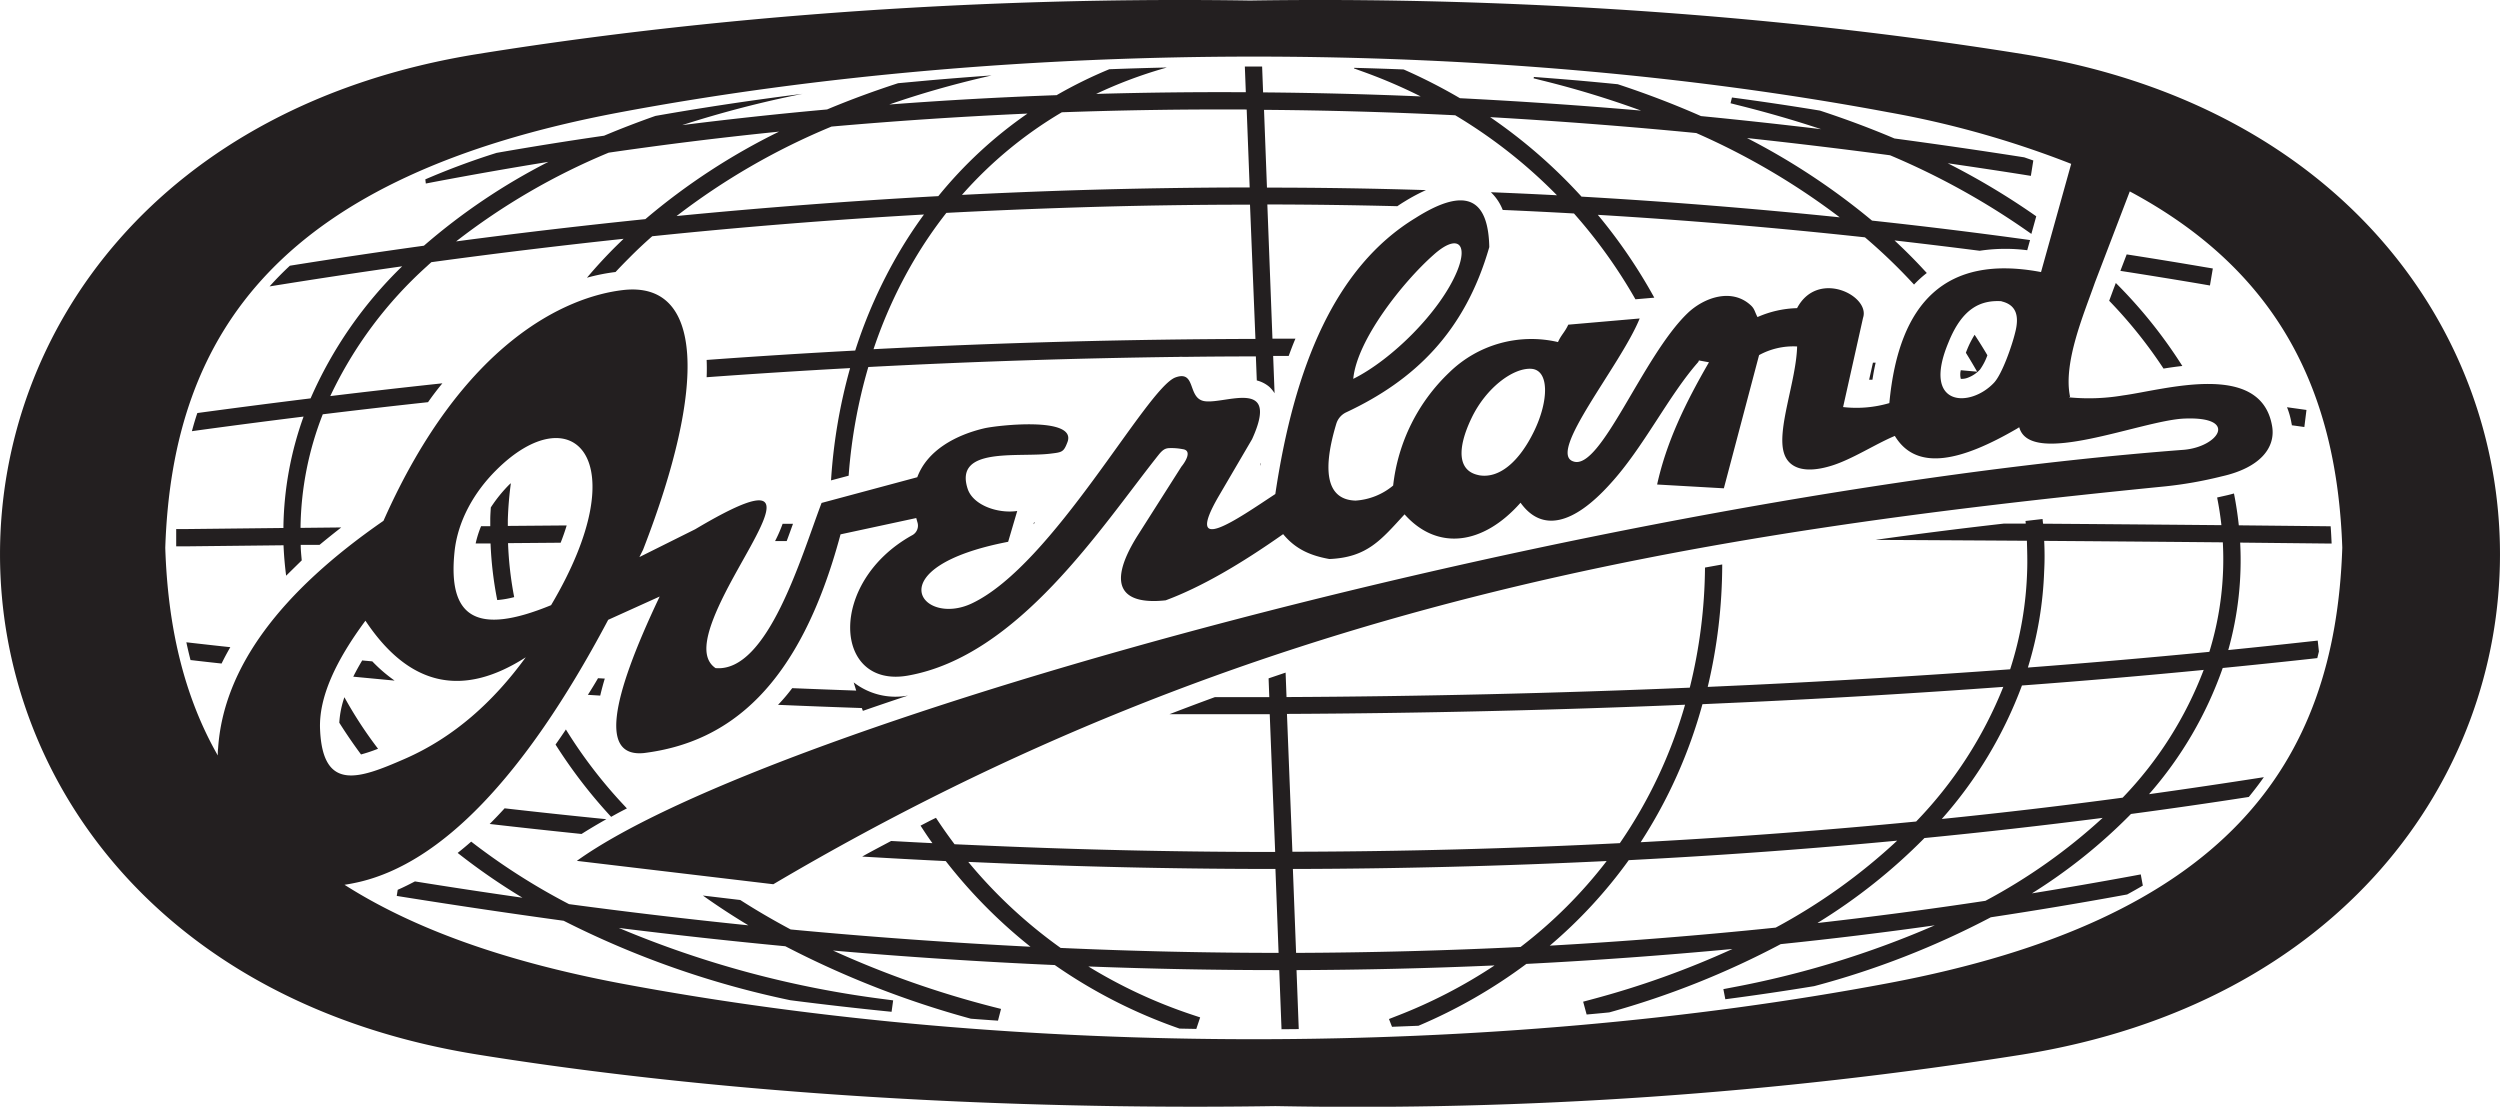 <svg xmlns="http://www.w3.org/2000/svg" viewBox="0 0 460 203.64"><defs><style>.cls-1{fill:#231f20;fill-rule:evenodd;}</style></defs><g id="Layer_2" data-name="Layer 2"><g id="Layer_1-2" data-name="Layer 1"><path class="cls-1" d="M234.68,203.52c-33.71.54-90.82-.48-146.8-9.48-117.17-18.83-117.17-165.27,0-184.1C143.86.94,196.29-.44,230,.1c33.71-.54,86.14.84,142.12,9.84,117.17,18.83,117.17,165.27,0,184.1A781.51,781.51,0,0,1,234.68,203.52ZM70.56,95.83c14.69-33.11,33.78-41.23,44-42.45,14.87-1.78,15.56,17.42,3.77,47.76l-.68,1.36,10.27-5.12c21.63-12.86,11.34.22,5.52,11.7-3.69,7.28-4.67,11.88-1.78,13.85,9.59.86,15.74-20.44,19.51-30.39l17.61-4.73c1.85-5,7.17-7.79,12.32-9,2.35-.55,17.13-2.23,15.31,2.55-.71,1.87-1,1.85-3.19,2.12-6,.71-17.67-1.3-15.18,6.43.95,3,5.48,4.64,9.13,4.11l-1.67,5.67c-24.36,4.7-15.94,15.71-6.69,11.34,15-7.07,32.16-39.68,37.49-41.59,3.84-1.37,2.14,3.85,5.31,4.37,3.79.62,14-4.47,8.77,7L224.2,91.37c-6.46,11.17,3.4,4.18,10.46-.47,3.49-23.46,11-41.8,25.81-50.8,9.76-6.18,13.38-3,13.56,5.36-4.5,15.69-13.84,24.55-26.31,30.4A3.42,3.42,0,0,0,245.87,78c-2.41,8-2.14,13.95,3.56,14.11a12,12,0,0,0,6.91-2.77,33.9,33.9,0,0,1,10.33-20.81,21.61,21.61,0,0,1,20-5.59c.6-1.34,1.29-1.86,1.89-3.2l13.14-1.14c-3.53,8.7-17.21,24.87-12.15,26.32,5,1.63,12.67-19.28,20.93-27.26,3.05-2.94,8.19-4.73,11.69-1.46.69.64.71,1.21,1.21,2.14a19.17,19.17,0,0,1,7.28-1.64c3.79-7.19,13.52-2.29,12.14,1.78l-3.67,16.42a21.51,21.51,0,0,0,8.51-.73C349.39,55.4,358.2,46.91,375.23,50l.32.06,5.55-19.91a177.29,177.29,0,0,0-33.73-9.51C274.46,7,186.89,7,114,20.68,52,32.36,31.72,60.74,30.41,100.82c.46,14.29,3.34,27.09,9.66,38.18,0-.43,0-.87.06-1.31C41.13,122.82,51.65,108.91,70.56,95.83ZM391.88,35.22,385.46,52c-2,5.73-5.88,14.72-4.57,21l-.19.11a37.71,37.71,0,0,0,9.93-.35c7.53-1,25.44-6.53,27.45,5.72.63,3.87-2.17,7.59-9.32,9.18a74.36,74.36,0,0,1-10.35,1.83C312.24,98.06,230,110.9,142.29,162.7l-36.15-4.3c35.8-25.74,189.09-67.55,295.73-75.64,6.37-.57,10.15-6.18,0-5.74-7.86.35-28.32,9.06-30.33,1.59l-.45.28c-10.08,5.86-18.39,8-22.44,1.32-3.52,1.46-7.81,4.28-11.59,5.46-5.25,1.64-8,.3-8.8-2.28-1.39-4.32,2.25-13.31,2.41-19.64a13.09,13.09,0,0,0-7,1.59l-6.48,24.51-12.28-.7c1.71-7.77,5.14-14.89,9.54-22.49l-1.85-.34-.11.28C307,72.81,302.43,82.31,296.31,89c-6.74,7.5-12.59,9-16.53,3.5-6.91,7.82-15.32,8.89-21.34,2.14-4.26,4.61-6.82,7.93-13.83,8.22-3.35-.6-6.18-1.74-8.51-4.58-7.78,5.48-15.07,9.75-21.62,12.18-7.24.79-11.4-1.92-5.21-11.84l8.11-12.76c.69-.83,2.09-3,.2-3.22a10.83,10.83,0,0,0-2.58-.18c-.6.07-1.05.26-1.85,1.27-10.6,13.35-25.8,37-46.1,40.58-13.75,2.42-14.82-17.15.76-25.81a2,2,0,0,0,1-2.39c-.08-.27-.15-.53-.22-.79l-13.93,3c-7.53,28.11-20.53,38.28-36.17,40.24-7.93.8-6.34-9.37,2.89-28.8l-9.48,4.29-.08.16c-15.64,29.46-30.88,44.44-45.43,48-1,.24-2,.44-3,.59,12.44,7.93,29,14,50.62,18.11,72.91,13.74,160.48,13.74,233.39,0,62-11.67,82.26-40.06,83.58-80.14C430,72.55,419.67,50.09,391.88,35.22ZM101.4,111.35c-13.8,5.68-19,2.22-17.77-9.79.58-5.72,3.61-11,7.62-15C105.22,72.55,117.48,84.23,101.4,111.35Zm-34.16,2.86c8.26,12.41,18.19,14,29.5,6.73-5.89,8.09-13.13,14.71-22.33,18.72-8.16,3.55-15.06,6.22-15.52-5.51C58.65,128.24,61.83,121.52,67.24,114.21ZM249,69.71c7.08-3.52,16-12.34,19.09-19.77,2.16-5.22,0-6.95-4.37-3C258.2,51.83,249.67,62.51,249,69.71Zm23,17.71c3.84.78,7.58-2.51,10.29-8.12s2.79-11.23-.54-11.44-8.32,3.48-11,9.09S268.21,86.64,272.05,87.42Zm96.27-32c-3.78-.22-7.19,1.22-9.75,7.58-5,11.92,4,12.1,8.38,7.42,1.52-1.63,3.32-6.88,3.87-9.15C371.64,58,370.9,56.09,368.32,55.46ZM235.8,189.38l-.42-10.88q-17.56,0-35.12-.67a92.23,92.23,0,0,0,19.06,8.87l1.51.5-.71,2.12-3.09-.06a94.14,94.14,0,0,1-22.95-11.69q-20.43-.9-40.81-2.67a177.61,177.61,0,0,0,29.38,10.35l1.54.39-.56,2.16c-1.68-.11-3.36-.23-5-.36a172.29,172.29,0,0,1-34.13-13.33q-15.34-1.46-30.64-3.37a185.86,185.86,0,0,0,48.9,13.12l1.58.21-.29,2.1q-9.33-.93-18.64-2.13a168.31,168.31,0,0,1-41.7-14.62q-14.59-2-29.14-4.32L73,164.85l.18-1.13c1.07-.46,2.13-1,3.17-1.54q9.89,1.59,19.78,3a116.86,116.86,0,0,1-11.92-8.24c.84-.67,1.67-1.36,2.49-2.08a118.75,118.75,0,0,0,18,11.5q16.45,2.21,33,3.9c-2.86-1.72-5.66-3.55-8.37-5.48l6.88.82c3,1.93,6.11,3.73,9.27,5.42q22,2.07,44.13,3.18a93.37,93.37,0,0,1-15.59-15.76q-7.69-.37-15.38-.83c1.77-1,3.55-1.92,5.33-2.87,2.53.14,5.07.28,7.6.4-.75-1-1.48-2.13-2.19-3.22.94-.48,1.89-1,2.84-1.44q1.63,2.49,3.42,4.86,4.89.22,9.79.42,24.59,1,49.2,1l-1-25.35q-9.22,0-18.44,0,4.15-1.6,8.36-3.14c3.32,0,6.64,0,10,0l-.13-3.45,3.13-1.06.17,4.5q37.11-.18,74.2-1.73a94.71,94.71,0,0,0,2.8-22.1l3.17-.57a97.74,97.74,0,0,1-2.67,22.53l7.45-.34q24.11-1.14,48.2-2.9A65,65,0,0,0,373,104.91c.06-1.81,0-3.61-.05-5.41q-14-.09-27.9-.16,11.82-1.66,23.68-3l4,0c0-.16,0-.32-.05-.48l3.15-.36.09.86q16.41.12,32.82.27c-.19-1.7-.45-3.4-.79-5.09l1.56-.35c.51-.11,1-.24,1.54-.39.39,1.95.68,3.91.89,5.86l16.36.17h.54c.08,1.06.13,2.12.18,3.18h-.76l-16.07-.17A61,61,0,0,1,410,119.61q7.46-.75,14.88-1.57l1.58-.17.22,2-.3,1.22-1.15.13q-8.12.89-16.25,1.69a70.53,70.53,0,0,1-13.56,23.22Q406,144.65,416.55,143c-.88,1.25-1.81,2.46-2.77,3.64q-10.83,1.68-21.68,3.13a98.91,98.91,0,0,1-18.23,14.61q9.25-1.5,18.48-3.2l1.55-.29.38,2.06c-.95.56-1.91,1.1-2.88,1.63q-12.52,2.3-25.09,4.2a155.4,155.4,0,0,1-32.5,12.67q-8.16,1.34-16.35,2.41L317.1,182l1.56-.3A173.72,173.72,0,0,0,356,170.26q-14.16,2-28.35,3.46a156.82,156.82,0,0,1-31.54,12.56q-2.08.21-4.17.39l-.64-2.36,1.53-.41a163.06,163.06,0,0,0,25.95-9.29q-18.93,1.78-37.93,2.75A95.35,95.35,0,0,1,261,188.74l-4.87.19-.56-1.43,1.48-.58A93.29,93.29,0,0,0,275,177.64q-18.21.8-36.44.86l.41,10.85ZM66.43,138.82q-2.1-2.83-4-5.84a17.36,17.36,0,0,1,.94-4.69,76,76,0,0,0,6.19,9.48A29.5,29.5,0,0,1,66.43,138.82ZM40.77,122.09q-2.81-.3-5.61-.63h-.1c-.28-1.08-.54-2.18-.77-3.28l1.22.14c2.29.26,4.58.52,6.87.76C41.81,120.06,41.27,121.07,40.77,122.09Zm11.88-16.16q-.36-2.76-.48-5.6l-18.17.2-1.58,0,0-2.36c0-.27,0-.54,0-.82H34l18.15-.2v-.27a62.42,62.42,0,0,1,3.71-20.23q-9.6,1.19-19.2,2.5l-1.35.19c.3-1.12.62-2.23,1-3.34Q46.7,74.59,57.15,73.3A76.6,76.6,0,0,1,74,49q-12.21,1.73-24.4,3.7,1.79-2,3.74-3.81Q65.66,46.92,78,45.21a113.87,113.87,0,0,1,22.91-15.43q-10.5,1.7-21,3.69l-1.56.3L78.26,33a135.32,135.32,0,0,1,13.11-4.87q9.88-1.73,19.78-3.16c3.11-1.31,6.27-2.52,9.45-3.64q13.47-2.37,27.05-4.06a200.21,200.21,0,0,0-22.13,5.75q13.32-1.68,26.66-2.88c4.29-1.8,8.66-3.4,13.07-4.83l5.87-.54q5.65-.49,11.33-.89l-1.48.35c-5.79,1.36-11.61,3-17.35,5q15.39-1.17,30.8-1.72a82.17,82.17,0,0,1,9.69-4.77q5.29-.2,10.6-.32l-.69.2a82.7,82.7,0,0,0-12.33,4.66q13.77-.39,27.54-.31l-.18-4.73h3.18l.18,4.76q14.49.12,29,.74a96.49,96.49,0,0,0-10.78-4.61l-1.49-.54,0-.11c3,.08,6.09.18,9.13.3a100.81,100.81,0,0,1,10.36,5.29q16.68.84,33.33,2.28a175.93,175.93,0,0,0-18.24-5.55l-1.54-.39.06-.25q4,.3,8,.64c2.48.22,4.95.45,7.43.7,5.17,1.7,10.3,3.65,15.31,5.86q11.05,1.08,22.11,2.41Q327.87,21.37,320,19.4L318.42,19l.26-1.06q8.11,1.08,16.19,2.41,7.19,2.36,13.71,5.13,12,1.61,23.88,3.47l1.67.58-.45,2.83-1.56-.25c-4.58-.72-9.15-1.41-13.74-2.07a132.65,132.65,0,0,1,16.29,9.76l-.9,3.24a136.26,136.26,0,0,0-26-14.47q-13.15-1.75-26.32-3.17a125.68,125.68,0,0,1,23,15.19q14.56,1.57,29.08,3.58l-.52,1.87a32,32,0,0,0-8.75.1q-7.83-1-15.67-1.9c1.82,1.69,3.58,3.44,5.27,5.27l.67.72a20.8,20.8,0,0,0-2.35,2.13c-.21-.24-.43-.46-.64-.69a102.71,102.71,0,0,0-8.39-8Q318.56,41,294,39.53a97.22,97.22,0,0,1,10.39,15.24l-3.47.3a93.89,93.89,0,0,0-11.31-15.79q-6.56-.37-13.11-.65a9,9,0,0,0-2.18-3.26q6.09.24,12.16.56a93,93,0,0,0-18.72-14.72q-17.58-.87-35.18-1l.54,14.31q14.64,0,29.26.46A33.26,33.26,0,0,0,258.57,37c-.5.3-1,.62-1.46.94q-12-.3-23.92-.32l.94,24.7h4.23c-.44,1-.85,2.11-1.24,3.17h-2.86l.26,6.86a5.72,5.72,0,0,0-1-1.2A5.78,5.78,0,0,0,231.25,70l-.17-4.42q-6.65,0-13.28.09a7.39,7.39,0,0,0-.94,0q-28.56.36-57.09,1.86a96.43,96.43,0,0,0-3.62,20l-3.24.86a99.54,99.54,0,0,1,3.51-20.66q-13.2.72-26.4,1.68.07-1.62,0-3.18,13.66-1,27.34-1.73a89.83,89.83,0,0,1,8.14-18.19q2.11-3.57,4.51-6.84-25,1.41-50,4c-1.46,1.28-2.87,2.6-4.25,4-.85.85-1.69,1.71-2.5,2.58A35.64,35.64,0,0,0,108,51.1q2.63-3.12,5.55-6l1.19-1.16q-17.72,1.89-35.37,4.3c-.27.25-.55.49-.81.74a75.43,75.43,0,0,0-17.79,23.9Q71.1,71.63,81.4,70.53,80,72.22,78.76,74q-9.7,1.05-19.37,2.23a58.88,58.88,0,0,0-4.09,20.7v.2l7.49-.08q-2,1.56-4,3.21l-3.46,0c0,1,.11,1.91.19,2.85C54.55,104.06,53.59,105,52.65,105.93ZM391.31,46.81q7.15,1.11,14.29,2.33l1.56.26-.53,3.13-1.56-.27q-7.45-1.26-14.92-2.42Zm-2,5.26a88,88,0,0,1,12.24,15.27c-1.16.13-2.31.29-3.46.48a85.34,85.34,0,0,0-10-12.48c.28-.74.53-1.43.76-2.06Zm31.51,22.86,2,.28,1.57.22L424,78.57l-1.57-.22-.74-.1c0-.11,0-.23-.05-.34A14,14,0,0,0,420.81,74.93ZM112,28.09A121.57,121.57,0,0,0,83.92,44.42q17.39-2.31,34.83-4.1a118.81,118.81,0,0,1,24.6-16.1Q127.66,25.81,112,28.09ZM153,23.29a125.41,125.41,0,0,0-28.51,16.46q24-2.34,48.16-3.66A79,79,0,0,1,189.06,20.9Q171,21.7,153,23.29Zm42.38-2.63A75.76,75.76,0,0,0,177,35.86q10.5-.53,21-.86,16-.49,31.94-.51l-.55-14.34Q212.34,20.06,195.33,20.66Zm78.8.89A95.94,95.94,0,0,1,291,36.18q23.79,1.37,47.51,3.81a130,130,0,0,0-26.4-15.51Q293.16,22.64,274.13,21.55ZM235.26,175.33l-.58-15.44q-24.75,0-49.46-1l-7.06-.3a89.57,89.57,0,0,0,17,15.83Q215.19,175.32,235.26,175.33Zm-3.41-89.59v-.37l.12-.21Zm-41.6,10.4h.19l-.29.33ZM231,62.36,230,37.66q-16,0-32,.51-11.94.38-23.87,1a79.42,79.42,0,0,0-5.93,8.68,86,86,0,0,0-7.47,16.4Q195.85,62.44,231,62.36Zm5.8,69,1,25.36q30.14-.06,60.25-1.58a86.86,86.86,0,0,0,12-25.47Q273.4,131.19,236.76,131.36Zm1.09,28.53.59,15.44q20.67-.08,41.31-1.09a85.3,85.3,0,0,0,15.84-15.81Q266.75,159.83,237.85,159.89ZM107,153.45q-8.46-.87-16.9-1.84c.93-.93,1.85-1.89,2.75-2.88q9.34,1.07,18.72,2C110.05,151.59,108.52,152.49,107,153.45ZM285.16,174q20.82-1.17,41.57-3.32a107.21,107.21,0,0,0,22.35-16q-22.72,2.15-45.51,3.38l-3.88.21A88.07,88.07,0,0,1,285.16,174Zm49.31-4.17q15.45-1.75,30.85-4.08a104.33,104.33,0,0,0,21.57-15.26q-16.36,2.1-32.79,3.71A104.31,104.31,0,0,1,334.47,169.79ZM363.33,61.6c.82,1.24,1.6,2.49,2.35,3.77A10.73,10.73,0,0,1,364.32,68,5.9,5.9,0,0,1,362,69.53a3.17,3.17,0,0,1-1.21.18,3.2,3.2,0,0,1,0-1.59l3,.27q-1-1.76-2.07-3.48c.07-.2.14-.37.19-.49A17.11,17.11,0,0,1,363.33,61.6Zm-18.71,5.13.5,0c-.23,1-.43,2.09-.59,3.14l-.61,0ZM94,88.91a64.73,64.73,0,0,0-.56,6.73l0,1.13,10.83-.09q-.48,1.59-1.11,3.18l-9.68.08a64.79,64.79,0,0,0,1.13,9.93,17.62,17.62,0,0,1-3.12.54A67.69,67.69,0,0,1,90.26,100l-2.74,0a18.66,18.66,0,0,1,1-3.18h1.69c0-.42,0-.84,0-1.26,0-.73.06-1.46.1-2.19a26.31,26.31,0,0,1,3.44-4.25ZM144,96.38h1.91c-.36,1-.74,2.06-1.16,3.18h-2.14l.21-.41A25.34,25.34,0,0,0,144,96.38Zm265,3.41q-16.44-.15-32.87-.27c.09,1.83.1,3.66,0,5.5a68,68,0,0,1-3,17.81q16.71-1.27,33.39-2.89A57.81,57.81,0,0,0,409,99.79Zm-299,25,1.28.07q-.44,1.46-.78,2.88l-.06.25-2.27-.14Q109.18,126.27,110.06,124.75Zm35.74,1.83q5.89.24,11.8.45c-.15-.5-.31-1-.46-1.51a12.52,12.52,0,0,0,10,2.42c-2.77.92-5.55,1.86-8.31,2.82-.06-.17-.13-.34-.19-.52q-7.71-.26-15.42-.59C144.14,128.67,145,127.64,145.8,126.58Zm-79.13-5.1,1.89.17a27.82,27.82,0,0,0,4.11,3.54L65,124.51C65.52,123.47,66.08,122.46,66.67,121.48Zm338.82,1.75q-16.68,1.62-33.39,2.86a77.88,77.88,0,0,1-14.75,24.56Q374,149,390.57,146.77A69.38,69.38,0,0,0,405.49,123.23Zm-36.87,3.12q-23.43,1.71-46.88,2.8l-8.43.38a90.29,90.29,0,0,1-11.37,25.4l1.45-.08q24.64-1.35,49.24-3.73A76.32,76.32,0,0,0,368.62,126.35Zm-264.45,7.81a87.87,87.87,0,0,0,10.73,14l.51.55c-1,.5-1.93,1-2.9,1.55A92.29,92.29,0,0,1,102.22,137C102.88,136.06,103.54,135.11,104.17,134.16Z"/></g></g></svg>